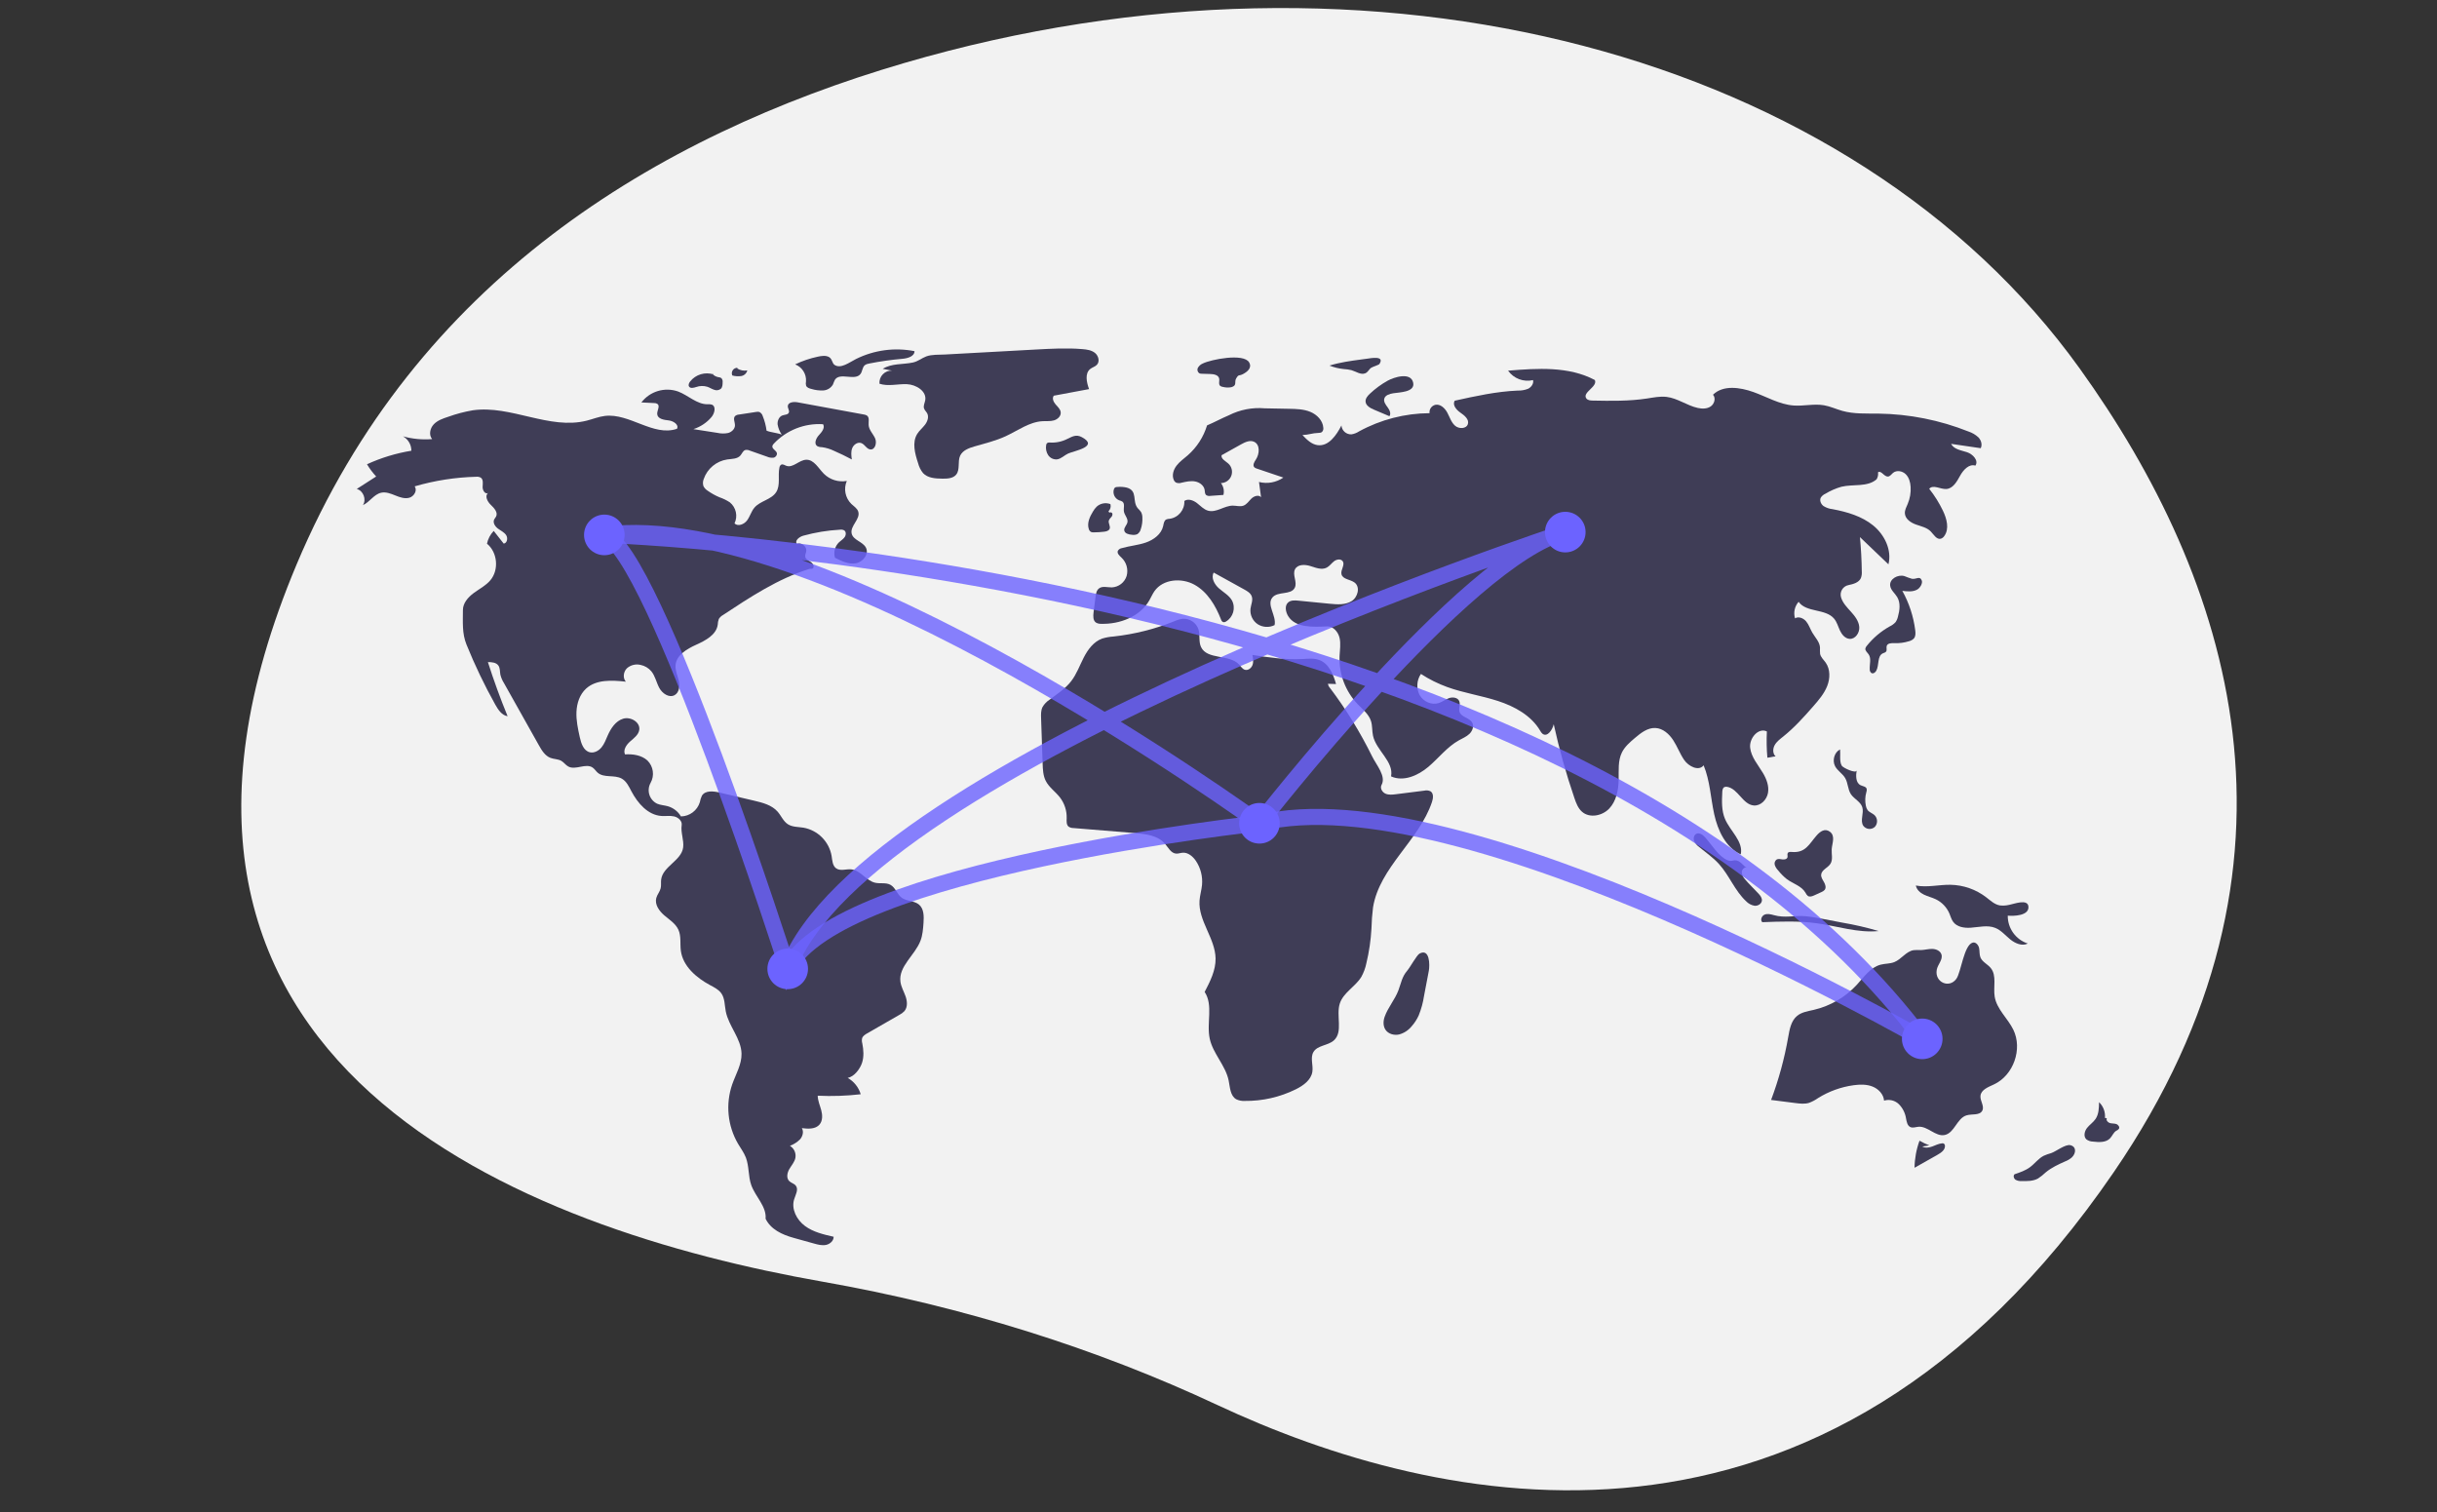 <svg height="188" viewBox="0 0 303 188" width="303" xmlns="http://www.w3.org/2000/svg"><rect x="0" y="0" width="303" height="188" fill="#333333" stroke="none"/><g fill="none" fill-rule="evenodd" transform="translate(30 1)"><g fill-rule="nonzero"><path d="m228.564 44.797c-28.159-39.184-87.642-55.079-146.143-37.96-30.927 9.05-60.747 27.184-75.525 62.296-26.417 62.767 29.049 82.814 65.318 89.203 17.538 3.089 34.055 8.279 49.149 15.344 27.155 12.711 75.221 23.975 111.467-28.974 26.271-38.378 14.491-73.809-4.266-99.91z" fill="#f2f2f2"/><path d="m65.31 52.55c-.079-.623-.238-1.233-.474-1.814-.061-.222-.212-.409-.418-.514-.136-.035-.278-.037-.414-.005l-2.127.325c-.178.008-.348.074-.485.189-.277.291-.004.76-.013 1.162-.01.452-.411.819-.847.94-.445.09-.903.084-1.345-.017l-2.974-.462c.876-.28 1.656-.8 2.25-1.501.391-.464.6-1.329.034-1.549-.168-.046-.343-.06-.517-.041-1.348.01-2.408-1.115-3.669-1.588-1.656-.582-3.499-.033-4.566 1.361l1.584.076c.149-.008.297.031.422.113.347.285-.084.833-.036 1.28.064.58.834.704 1.415.763s1.318.531 1.038 1.043c-2.92 1.006-5.891-1.966-8.957-1.6-.776.093-1.509.397-2.267.589-4.629 1.171-9.414-1.953-14.142-1.292-1.051.179-2.084.452-3.087.814-.644.211-1.315.44-1.782.93-.468.49-.646 1.328-.203 1.84-1.221.101-2.45-.016-3.63-.345.65.361 1.051 1.049 1.046 1.792-1.906.311-3.762.877-5.518 1.682.328.545.71 1.055 1.142 1.521l-2.413 1.55c.815.205 1.237 1.317.763 2.012.845-.376 1.369-1.349 2.273-1.546.592-.129 1.195.113 1.757.341.562.228 1.179.448 1.761.277s1.011-.925.641-1.406c2.486-.725 5.055-1.127 7.644-1.194.2-.025.402.013.579.11.337.234.248.739.23 1.149-.018.41.301.948.667.764-.431.374-.063 1.077.351 1.47.413.393.912.935.659 1.446-.066.133-.178.24-.242.375-.188.397.11.86.462 1.124s.782.448 1.026.814.133 1.005-.303 1.056l-1.24-1.575c-.424.439-.714.99-.838 1.588 1.315 1.075 1.513 3.264.412 4.557-.563.661-1.363 1.063-2.061 1.578s-1.345 1.25-1.343 2.118c.003 1.5-.12 2.893.443 4.284 1.036 2.564 2.233 5.06 3.583 7.474.354.634.812 1.329 1.53 1.438-.907-2.209-1.724-4.452-2.45-6.73.473.002 1.02.039 1.297.423.23.317.18.749.252 1.134.091.373.242.729.448 1.053l4.333 7.718c.359.64.771 1.327 1.458 1.586.439.166.947.134 1.351.373.317.187.53.519.853.695.913.498 2.182-.457 3.035.137.244.17.399.44.624.635.788.682 2.08.226 2.99.735.586.328.89.984 1.203 1.578.783 1.489 2.05 2.948 3.729 3.067.527.037 1.066-.063 1.581.055s1.023.567.94 1.089c-.142.895.3 1.875.182 2.773-.216 1.636-2.537 2.355-2.736 3.993-.044.359.025.729-.061 1.08-.105.43-.428.781-.543 1.208-.218.811.363 1.617 1.001 2.163.638.545 1.399 1.016 1.748 1.779.369.807.188 1.748.307 2.627.262 1.919 1.919 3.341 3.625 4.259.52.279 1.078.55 1.414 1.035.439.633.395 1.467.542 2.223.359 1.852 1.918 3.377 1.962 5.263.031 1.34-.714 2.556-1.159 3.821-.844 2.452-.579 5.15.728 7.39.333.562.731 1.092.967 1.702.42 1.088.284 2.324.671 3.423.512 1.454 1.92 2.655 1.785 4.19.639 1.327 2.05 1.979 3.469 2.374l2.543.708c.487.136.996.272 1.492.174.496-.098.969-.51.956-1.015-1.247-.281-2.534-.58-3.562-1.34s-1.732-2.113-1.342-3.331c.181-.565.566-1.217.2-1.683-.209-.267-.593-.337-.829-.581-.369-.38-.242-1.019.023-1.477.265-.458.648-.868.755-1.387.11-.594-.16-1.194-.678-1.505.472-.178.9-.453 1.259-.808.331-.378.484-.961.224-1.391.773.098 1.686.146 2.194-.445.405-.472.378-1.179.217-1.78-.16-.602-.431-1.186-.439-1.808 1.784.085 3.572.024 5.346-.181-.257-.864-.84-1.594-1.625-2.036.803-.136 1.535-1.098 1.789-1.872.254-.774.189-1.618.032-2.418-.06-.206-.069-.423-.024-.633.09-.288.374-.464.636-.615l3.988-2.29c.238-.119.454-.279.638-.471.418-.491.356-1.232.142-1.84-.214-.608-.557-1.18-.639-1.819-.246-1.912 1.8-3.284 2.491-5.084.271-.706.326-1.474.379-2.229.056-.811.061-1.752-.562-2.275-.597-.501-1.529-.389-2.153-.855-.572-.427-.77-1.256-1.395-1.601-.568-.313-1.28-.114-1.911-.261-1.112-.259-1.812-1.541-2.947-1.66-.641-.067-1.366.246-1.891-.127-.463-.329-.481-.99-.569-1.551-.316-1.785-1.711-3.184-3.495-3.506-.661-.106-1.38-.066-1.942-.429-.569-.368-.83-1.056-1.277-1.565-.72-.821-1.855-1.112-2.918-1.362l-4.324-1.016c-.768-.18-1.757-.276-2.169.396-.122.256-.208.527-.257.807-.317 1.037-1.266 1.751-2.35 1.769-.362-.618-.949-1.072-1.639-1.268-.438-.122-.908-.136-1.326-.316-.46-.225-.808-.629-.961-1.118s-.098-1.019.152-1.466c.512-.912.35-2.055-.396-2.789-.735-.66-1.799-.82-2.785-.754-.258-.563.174-1.199.639-1.609s1.03-.812 1.132-1.423c.159-.962-1.068-1.692-2-1.406-.932.287-1.527 1.192-1.92 2.084-.226.512-.417 1.051-.773 1.483-.356.432-.929.741-1.471.602-.767-.196-1.064-1.108-1.233-1.881-.228-1.038-.457-2.09-.409-3.151.048-1.061.406-2.151 1.188-2.87 1.275-1.171 3.232-1.056 4.953-.869-.407-.458-.306-1.23.129-1.662.466-.414 1.107-.572 1.712-.421.519.108.986.387 1.327.793.489.596.628 1.402.998 2.079.37.677 1.201 1.254 1.882.891.588-.314.681-1.129.535-1.779-.146-.65-.457-1.282-.404-1.946.101-1.267 1.415-2.03 2.574-2.552s2.486-1.224 2.67-2.482c.006-.246.053-.49.138-.721.129-.204.307-.372.519-.488 3.383-2.236 6.822-4.499 10.689-5.72.201-.064.225.007.43-.043.287-.166.097-.625-.178-.809-.275-.185-.643-.327-.713-.65-.051-.238.089-.472.125-.713.09-.592-.618-1.138-1.168-.902-.311-.411.304-.889.801-1.026 1.492-.411 3.024-.661 4.569-.746.178-.028.361.003.52.088.26.18.226.592.042.849-.184.257-.47.418-.699.635-.511.497-.701 1.238-.495 1.92.807.41 1.684.833 2.577.688.894-.145 1.687-1.148 1.267-1.95-.391-.747-1.566-.915-1.768-1.733-.237-.958 1.12-1.81.814-2.749-.134-.411-.543-.653-.858-.95-.76-.745-.984-1.88-.564-2.857-1.039.183-2.102-.15-2.851-.892-.682-.688-1.226-1.774-2.195-1.743-.889.028-1.654 1.065-2.485.749-.204-.078-.42-.236-.618-.143-.132.085-.217.227-.231.383-.211 1.01.152 2.16-.398 3.033-.599.949-1.984 1.081-2.71 1.937-.394.465-.547 1.091-.909 1.581s-1.131.801-1.566.375c.44-.904.197-1.993-.586-2.624-.404-.263-.839-.475-1.295-.63-.51-.216-.995-.486-1.447-.806-.226-.137-.41-.333-.531-.568-.096-.294-.083-.613.036-.899.449-1.288 1.575-2.221 2.924-2.424.579-.079 1.252-.051 1.635-.492.203-.233.309-.586.603-.681.188-.038.384-.014.557.069l2.16.76c.241.109.506.153.77.127.271-.036.468-.276.451-.548-.069-.359-.621-.531-.571-.893.028-.117.091-.223.181-.304 1.579-1.68 3.825-2.567 6.126-2.419.273.448-.159.978-.517 1.36-.359.382-.647 1.065-.213 1.36.178.091.376.135.575.13.532.072 1.049.229 1.531.464.747.325 1.479.68 2.197 1.066-.063-.473-.124-.972.055-1.415.179-.443.689-.79 1.135-.617.429.166.649.734 1.107.786.61.069.851-.832.596-1.39-.255-.559-.759-1.026-.801-1.639-.028-.413.129-.926-.201-1.176-.117-.075-.251-.122-.389-.137l-8.241-1.517c-.489-.09-1.196-.021-1.218.476-.012.277.236.552.126.807-.117.272-.502.247-.782.344-.435.149-.653.666-.612 1.124.076.455.253.888.516 1.267-.536-.224-1.348-.265-1.884-.49z" fill="#3f3d56"/><path d="m58.734 45.554c-1.065-.352-2.236-.002-2.931.878-.136.179-.25.425-.136.618.163.277.578.168.884.069.45-.161.939-.172 1.396-.033.287.099.544.273.833.368.286.12.615.072.855-.125.198-.202.21-.516.211-.799.028-.192-.032-.386-.164-.528-.116-.067-.245-.105-.379-.112-.299-.055-.568-.213-.763-.446" fill="#3f3d56"/><path d="m61.706 44.727c-.237-.013-.463.098-.597.294s-.157.446-.059.662c.357.097.73.122 1.097.072.374-.058.677-.335.767-.703-.432.079-.877-.007-1.25-.239" fill="#3f3d56"/><path d="m71.676 43.345c-.972.207-1.916.527-2.813.956.868.334 1.416 1.195 1.35 2.123-.038.173-.034.354.013.525.103.25.403.344.666.409.473.144.967.207 1.461.186.502-.026.957-.304 1.209-.739.072-.203.156-.402.251-.594.631-.961 2.505.201 3.183-.728.239-.327.217-.82.528-1.079.161-.113.347-.184.543-.207 1.362-.271 2.738-.467 4.122-.587.656-.057 1.51-.292 1.516-.951-2.469-.485-5.03-.141-7.283.98-.812.407-1.886 1.262-2.668.723-.293-.202-.278-.745-.681-.972-.412-.232-.957-.138-1.395-.045z" fill="#3f3d56"/><path d="m79.751 44.855 1.159.223c-.432-.019-.851.149-1.15.46-.299.312-.45.737-.413 1.168 1.086.363 2.269.01 3.412.058s2.474.865 2.279 1.993c-.059.341-.256.682-.154 1.012.072.232.276.396.391.609.24.445.048 1.007-.255 1.411-.303.404-.711.727-.978 1.156-.662 1.068-.286 2.449.109 3.643.114.451.325.872.618 1.233.585.622 1.537.676 2.391.688.621.009 1.333-.022 1.725-.503.513-.628.154-1.608.492-2.346.307-.67 1.088-.957 1.796-1.161 1.297-.373 2.618-.691 3.844-1.254 1.522-.7 2.945-1.791 4.618-1.881.469-.025.95.03 1.402-.098.452-.129.882-.519.847-.988-.029-.401-.368-.695-.633-.997-.265-.302-.473-.766-.229-1.086l4.385-.819c-.311-.847-.553-1.963.161-2.514.258-.199.603-.278.822-.519.374-.41.186-1.116-.246-1.465-.432-.349-1.015-.43-1.568-.475-1.923-.16-3.857-.054-5.783.051-3.766.206-7.532.413-11.298.619-.758.042-1.633-.022-2.329.237-.589.219-1.007.621-1.68.762-1.243.261-2.61.084-3.735.782z" fill="#3f3d56"/><path d="m100.518 54.017c-.118-.019-.239.009-.337.077-.065.072-.104.163-.11.26-.075.427.014.866.25 1.23.244.363.666.566 1.102.529.522-.067.907-.512 1.386-.729.74-.335 3.88-.856 1.708-2.03-.749-.405-1.233-.047-1.823.219-.671.343-1.424.497-2.176.445z" fill="#3f3d56"/><path d="m119.548 44.192c-.254.104-.466.288-.604.525-.132.25-.044.559.199.703.095.034.195.05.296.047l1.032.031c.438.013.986.106 1.103.529.087.314-.108.717.128.941.101.078.223.126.351.137.34.087.695.099 1.039.034.751-.201.356-.659.593-1.067.362-.624.299-.246.936-.604.471-.264 1.079-.743.686-1.417-.683-1.171-4.751-.361-5.759.142z" fill="#3f3d56"/><path d="m139.908 43.604-.599.08c-1.351.18-2.709.362-4.01.768.563.223 1.154.368 1.756.431.332.016.661.063.984.14.575.171 1.154.613 1.709.387.344-.14.457-.499.742-.689.197-.131.944-.343 1.027-.476.675-1.07-1.09-.71-1.608-.641z" fill="#3f3d56"/><path d="m142.538 46.326c-.8.447-1.542.991-2.21 1.619-.281.265-.569.594-.543.979.034.512.58.809 1.052 1.01l1.915.811c.232-.327.02-.779-.22-1.101-.24-.322-.525-.694-.419-1.081.121-.442.66-.592 1.112-.669.736-.124 2.722-.114 2.483-1.3-.281-1.398-2.429-.68-3.168-.267z" fill="#3f3d56"/><path d="m142.153 125.425c-.182.528-.2 1.149.116 1.61.354.517 1.062.71 1.675.579.61-.162 1.154-.512 1.555-1.0.367-.409.668-.871.894-1.371.315-.78.538-1.594.663-2.425l.595-3.122c.133-.698.128-2.837-1.155-2.14-.35.19-1.161 1.693-1.528 2.12-.662.768-.749 1.514-1.097 2.444-.436 1.166-1.313 2.137-1.716 3.305z" fill="#3f3d56"/><path d="m209.877 141.399c-.42-.164-.827-.358-1.218-.58-.393 1.08-.602 2.218-.618 3.366l2.871-1.625c.432-.244.921-.584.912-1.08.008-.125-.053-.244-.159-.311-.064-.026-.133-.034-.201-.024-.426.035-.814.245-1.215.391-.402.146-.871.223-1.24.006" fill="#3f3d56"/><path d="m225.022 142.364c-.315.086-.623.196-.921.33-.659.335-1.107.972-1.7 1.413-.567.423-1.25.654-1.921.88-.197.174-.107.525.107.679.23.131.494.19.758.17.697.015 1.43.022 2.041-.314.344-.223.665-.478.961-.762.713-.595 1.57-.988 2.418-1.367.309-.117.594-.287.843-.504.533-.525.57-1.335-.198-1.514-.621-.144-1.797.797-2.388.989z" fill="#3f3d56"/><path d="m231.714 137.992c.07-.732-.2-1.455-.733-1.962-.008.723-.03 1.493-.436 2.09-.29.426-.744.713-1.061 1.119s-.458 1.049-.086 1.405c.238.181.528.281.827.285.741.087 1.598.136 2.118-.399.284-.292.422-.725.768-.94.129-.054.244-.136.337-.241.143-.227-.084-.526-.34-.608-.255-.082-.537-.043-.794-.121-.257-.078-.492-.366-.361-.6" fill="#3f3d56"/><path d="m219.821 111.494c-.389.095-.791.118-1.188.07-.66-.121-1.173-.618-1.705-1.026-1.266-.964-2.805-1.502-4.395-1.536-1.447-.027-2.908.365-4.329.091.093.516.535.904 1.006 1.134.472.23.992.346 1.466.572.759.365 1.361.991 1.695 1.764.153.356.249.744.48 1.055.472.636 1.368.775 2.158.723 1.03-.068 2.107-.364 3.065.02.733.294 1.258.936 1.871 1.435s1.475.87 2.178.509c-1.499-.485-2.508-1.889-2.491-3.464.69.063 2.676.039 2.569-1.133-.091-.993-1.786-.321-2.378-.213z" fill="#3f3d56"/><path d="m210.8 119.573c.122-.672.792-1.265.584-1.915-.144-.449-.665-.671-1.137-.682s-.936.129-1.407.143c-.307-.016-.615-.012-.922.013-.937.154-1.514 1.136-2.397 1.485-.537.212-1.14.172-1.698.318-1.267.333-2.069 1.531-2.955 2.496-1.431 1.553-3.296 2.64-5.352 3.121-.721.167-1.495.274-2.068.742-.758.62-.945 1.682-1.114 2.647-.466 2.664-1.179 5.28-2.128 7.812l3.009.384c.572.073 1.165.145 1.716-.025.401-.151.78-.353 1.129-.601 1.34-.832 2.84-1.373 4.403-1.589.788-.108 1.614-.128 2.354.165.739.293 1.374.957 1.436 1.75.652-.203 1.362-.03 1.848.449.471.48.78 1.096.882 1.761.079.412.159.905.541 1.078.312.141.669-.011 1.01-.038 1.157-.093 2.117 1.256 3.254 1.024 1.22-.249 1.519-2.076 2.709-2.441.683-.21 1.642.045 1.969-.59.288-.56-.287-1.207-.228-1.834.073-.772.984-1.1 1.687-1.43 2.422-1.136 3.571-4.395 2.397-6.799-.695-1.424-2.063-2.545-2.316-4.11-.194-1.204.28-2.607-.487-3.555-.39-.482-1.051-.748-1.284-1.323-.146-.362-.087-.773-.166-1.155-.079-.382-.412-.782-.79-.683-1.096.288-1.446 3.674-2.033 4.497-.892 1.251-2.724.427-2.443-1.114z" fill="#3f3d56"/><path d="m190.537 112.773c-.375-.105-.784-.209-1.143-.058-.359.15-.569.677-.28.939 2.254-.088 4.521-.175 6.756.131 2.575.353 5.123 1.226 7.709.969-1.477-.436-2.979-.784-4.497-1.043l-2.532-.484c-.679-.142-1.365-.248-2.056-.318-1.444-.119-2.537.262-3.957-.136z" fill="#3f3d56"/><path d="m192.794 104.924c-.187-.016-.419-.029-.516.132-.092.154.013.357-.036.529-.068.235-.376.296-.619.264-.243-.032-.506-.109-.721.008-.224.153-.32.436-.236.694.088.25.23.476.417.664.318.401.681.765 1.081 1.085.775.572 1.824.847 2.312 1.677.069.161.175.303.309.416.234.148.54.035.792-.08l.884-.404c.159-.057.301-.154.413-.281.202-.274.078-.664-.092-.959-.169-.295-.386-.601-.35-.939.065-.603.841-.834 1.16-1.351.322-.52.112-1.191.149-1.802.043-.714.492-1.643-.23-2.177-.614-.453-1.2-.034-1.641.466-.929 1.056-1.368 2.199-3.076 2.056z" fill="#3f3d56"/><path d="m198.159 94.254c.302.578.931.923 1.26 1.485.357.61.316 1.398.703 1.989.397.607 1.196.929 1.419 1.618.243.753-.308 1.669.131 2.327.166.217.415.356.687.381s.543-.065.745-.249c.385-.42.366-1.07-.043-1.466-.26-.237-.634-.34-.851-.617-.113-.16-.189-.344-.221-.537-.118-.558-.099-1.136.055-1.685.058-.139.073-.293.042-.441-.098-.284-.483-.305-.753-.437-.614-.3-.599-1.166-.492-1.841-.071.449-1.671-.315-1.839-.569-.333-.505-.152-1.48-.218-2.039-.718.346-.996 1.373-.627 2.079z" fill="#3f3d56"/><path d="m182.042 103.144c-.295-.331-.74-.676-1.136-.477-.302.152-.385.57-.267.887.144.308.366.572.644.768.825.68 1.713 1.294 2.433 2.085 1.288 1.415 1.97 3.325 3.371 4.629.282.302.654.504 1.061.574.408.038.866-.223.913-.63.039-.335-.195-.636-.424-.884-.544-.592-1.14-1.137-1.654-1.755-.237-.238-.386-.549-.423-.883-.003-.333.301-.682.624-.599-.392-.1-.683-.754-1.259-.877-.481-.103-.598.195-1.17-.05-1.092-.469-1.949-1.932-2.714-2.788z" fill="#3f3d56"/><path d="m207.71 70.957c-.313-.093-.621-.203-.923-.33-.811-.243-1.884.353-1.776 1.193.072.558.591.934.878 1.418.425.718.312 1.628.088 2.432-.055.249-.159.484-.307.692-.206.219-.453.397-.727.523-1.095.614-2.061 1.435-2.844 2.417-.085.091-.144.202-.172.324-.039.284.246.49.408.727.358.525.099 1.232.135 1.867-.011.182.073.358.222.463.216.11.471-.077.588-.288.388-.703.096-1.832.824-2.171.138-.064.305-.091.397-.212.146-.192.005-.476.079-.706.111-.344.582-.36.944-.345.623.026 1.245-.057 1.84-.245.233-.055.445-.178.609-.353.218-.272.198-.658.155-1.003-.218-1.722-.763-3.386-1.607-4.902.64.082 1.335.152 1.887-.181.309-.187.68-.745.526-1.125-.242-.601-.68-.095-1.224-.196z" fill="#3f3d56"/><path d="m125.718 80.426c.077.411.152.843.017 1.238s-.558.726-.957.604c-.31-.094-.489-.406-.71-.644-1.225-1.322-3.988-.557-4.744-2.192-.309-.668-.099-1.467-.31-2.172-.273-.838-1.078-1.385-1.958-1.33-.39.056-.77.17-1.127.336-2.392.958-4.903 1.586-7.465 1.867-.487.03-.968.117-1.434.261-1.052.381-1.77 1.356-2.282 2.351-.511.995-.889 2.072-1.575 2.956-.721.929-1.73 1.58-2.672 2.283-.363.234-.665.551-.882.924-.204.419-.193.907-.177 1.373l.193 5.66c.025.728.056 1.482.382 2.134.407.814 1.211 1.346 1.768 2.065.569.739.866 1.651.839 2.583-.012.375-.049.818.243 1.053.178.115.385.175.597.172l7.657.627c1.347.11 2.839.291 3.719 1.318.415.484.748 1.181 1.384 1.233.273.022.538-.09.811-.111.688-.054 1.292.468 1.674 1.043.577.877.839 1.924.743 2.969-.063.656-.266 1.294-.31 1.952-.167 2.502 1.954 4.677 1.996 7.184.024 1.475-.676 2.853-1.359 4.161 1.102 1.669.2 3.892.638 5.843.416 1.851 1.96 3.301 2.344 5.159.176.851.186 1.897.936 2.336.329.16.694.233 1.06.212 2.205.026 4.384-.47 6.361-1.448.927-.46 1.889-1.147 2.051-2.17.131-.825-.288-1.747.138-2.466.502-.847 1.787-.78 2.525-1.43 1.197-1.056.264-3.07.749-4.591.436-1.367 1.937-2.094 2.681-3.321.293-.528.503-1.097.623-1.689.341-1.414.553-2.855.634-4.307.02-.882.085-1.763.195-2.638.802-4.984 5.73-8.322 7.33-13.11.153-.457.225-1.066-.182-1.325-.241-.115-.515-.144-.775-.081l-3.53.445c-.438.055-.903.107-1.306-.075s-.691-.691-.478-1.078c.599-1.086-.634-2.458-1.181-3.571-1.475-2.996-3.232-5.846-5.247-8.51-.129-.137-.21-.312-.23-.499l1.002.033c-.338-1.213-.896-2.541-2.075-2.985-.664-.25-1.4-.164-2.109-.125-2.03.111-4.206-.196-6.215-.506z" fill="#3f3d56"/><path d="m131.935 53.083c.531.564 1.126 1.162 1.895 1.261 1.358.174 2.334-1.23 2.955-2.449.048.646.601 1.137 1.249 1.107.335-.056.655-.181.939-.367 2.69-1.47 5.702-2.249 8.767-2.266-.061-.481.251-.93.723-1.041.623-.124 1.185.415 1.485.975.301.56.488 1.208.966 1.627.478.419 1.402.401 1.591-.206.181-.582-.426-1.079-.93-1.422-.504-.343-1.035-.979-.696-1.486 2.575-.57 5.167-1.142 7.802-1.256.449.016.896-.061 1.313-.226.402-.197.721-.645.613-1.079-1.176.277-2.403-.186-3.103-1.171 3.657-.302 7.546-.559 10.786 1.162.389.835-1.593 1.529-1.063 2.282.169.24.508.268.802.274 2.252.042 4.517.083 6.743-.257.814-.124 1.635-.3 2.452-.199 1.361.168 2.524 1.076 3.863 1.372.545.12 1.156.125 1.615-.192.459-.317.657-1.038.28-1.45 1.26-1.235 3.352-.929 5.015-.338 1.663.591 3.238 1.545 4.998 1.677 1.262.095 2.541-.245 3.788-.029.784.136 1.513.484 2.279.698 1.448.405 2.981.32 4.485.339 3.837.052 7.632.806 11.198 2.225.464.151.889.402 1.245.735.332.355.501.907.278 1.339l-3.684-.538c.347.683 1.245.8 1.974 1.036.729.236 1.485 1.041 1.047 1.67-.79-.252-1.506.538-1.905 1.265-.399.727-.886 1.597-1.714 1.642-.742.04-1.638-.592-2.122-.028.668.842 1.24 1.757 1.705 2.726.478.995.818 2.248.172 3.144-.102.16-.256.279-.436.338-.527.133-.87-.511-1.248-.902-.476-.493-1.197-.632-1.842-.863-.645-.231-1.325-.685-1.375-1.369-.031-.425.193-.82.358-1.213.278-.662.399-1.38.355-2.097-.036-.577-.198-1.177-.612-1.58-.414-.403-1.129-.531-1.574-.162-.207.172-.374.448-.643.458-.476.018-.842-.812-1.225-.528.045.302-.018.61-.177.87-1.143.994-2.899.574-4.372.925-.701.201-1.372.493-1.995.871-.233.1-.432.266-.57.479-.184.357.019.815.343 1.053.344.211.73.343 1.131.386 1.796.34 3.619.867 5.037 2.021 1.418 1.154 2.348 3.061 1.9 4.834l-3.543-3.385c.135 1.421.211 2.847.229 4.276.023.279-.015.56-.112.822-.253.558-.937.746-1.537.869-.337.064-.631.269-.808.564s-.219.651-.116.978c.213.695.744 1.236 1.231 1.776s.965 1.153 1.029 1.877-.482 1.54-1.207 1.489c-.549-.038-.957-.53-1.192-1.029-.234-.498-.374-1.054-.726-1.477-1.066-1.282-3.46-.733-4.415-2.099-.495.561-.664 1.339-.447 2.055.444-.278 1.052-.02 1.386.384.334.404.491.922.753 1.376.354.612.917 1.155.966 1.861-.013.267-.009.534.013.8.088.427.449.734.699 1.092.583.831.554 1.973.178 2.917-.376.943-1.051 1.731-1.719 2.496-1.168 1.335-2.359 2.662-3.744 3.77-.395.316-.817.627-1.063 1.069-.246.442-.259 1.063.119 1.399-.271.014-.756.147-1.026.16-.095-1.085-.116-2.176-.062-3.264-1.067-.513-2.217.86-2.079 2.036s.988 2.12 1.594 3.138c.443.744.772 1.612.624 2.465-.148.853-.91 1.64-1.772 1.565-1.372-.12-1.946-2.09-3.305-2.315-.12-.028-.246-.016-.358.036-.202.111-.237.381-.248.61-.056 1.128-.104 2.301.337 3.341.644 1.521 2.308 2.799 1.959 4.414-1.88-.874-2.858-2.983-3.302-5.008-.444-2.026-.518-4.152-1.314-6.067-.604.774-1.874.134-2.426-.678-.523-.77-.846-1.661-1.353-2.442-.508-.781-1.286-1.48-2.216-1.523-.975-.045-1.821.624-2.565 1.257-.612.52-1.24 1.061-1.597 1.779-.52 1.046-.384 2.279-.409 3.447-.027 1.263-.295 2.595-1.155 3.519-.861.924-2.449 1.246-3.398.413-.496-.435-.736-1.085-.949-1.709-1.03-3.007-1.888-6.07-2.57-9.175-.16.709-.782 1.622-1.376 1.204-.133-.112-.241-.251-.317-.408-1.109-1.879-3.162-3.006-5.237-3.682-2.075-.676-4.257-.991-6.309-1.734-1.15-.416-2.248-.963-3.273-1.63-.532.782-.593 1.793-.157 2.633.455.806 1.485 1.272 2.366.99.456-.146.84-.462 1.292-.618.452-.156 1.059-.079 1.256.356.189.417-.097.921.045 1.356.216.663 1.216.714 1.565 1.317.26.449.046 1.045-.325 1.407-.371.362-.867.561-1.32.813-1.471.818-2.517 2.214-3.803 3.301-1.286 1.086-3.099 1.88-4.631 1.183.365-1.849-1.838-3.207-2.243-5.048-.133-.606-.064-1.25-.255-1.84-.276-.855-1.034-1.443-1.656-2.091-1.525-1.605-2.336-3.758-2.25-5.969.034-.761.173-1.534 0-2.276s-.787-1.459-1.548-1.426c-1.738.077-3.927.206-4.839-1.275-.325-.529-.467-1.303.003-1.708.332-.286.822-.259 1.258-.216l3.915.385c.916.09 1.906.164 2.691-.314.786-.479 1.126-1.749.399-2.313-.532-.412-1.484-.389-1.639-1.044-.129-.545.474-1.163.149-1.619-.234-.327-.759-.236-1.077.009-.318.245-.549.603-.905.788-.625.325-1.371.016-2.043-.195s-1.573-.228-1.899.396c-.365.698.323 1.613-.038 2.313-.478.925-2.099.398-2.77 1.194-.771.913.525 2.274.265 3.441-.675.334-1.477.289-2.11-.119-.624-.425-.964-1.158-.886-1.908.064-.525.338-1.06.155-1.556-.148-.401-.551-.64-.925-.846l-3.805-2.102c-.353.655.093 1.468.652 1.96s1.258.863 1.625 1.511c.482.932.155 2.077-.746 2.614-.11.076-.248.1-.377.066-.123-.072-.211-.191-.245-.329-.671-1.718-1.679-3.412-3.291-4.309s-3.927-.713-4.984.799c-.251.359-.419.768-.638 1.148-1.162 2.017-3.652 2.972-5.979 2.91-.228.013-.454-.041-.652-.153-.376-.26-.359-.811-.302-1.264l.244-1.924c.049-.386.12-.813.426-1.055.431-.34 1.053-.125 1.602-.133.852-.04 1.588-.608 1.842-1.422.226-.818-.019-1.693-.637-2.275-.252-.236-.589-.533-.456-.852.107-.178.288-.3.494-.332.986-.286 2.028-.361 2.997-.699s1.91-1.029 2.139-2.03c.07-.307.102-.678.378-.83.138-.058.287-.089.437-.089 1.09-.155 1.88-1.116 1.823-2.215.465-.325 1.116-.086 1.565.259s.846.802 1.393.95c1.019.277 2.004-.625 3.061-.629.444-.002.904.155 1.322.005.424-.153.677-.574 1.002-.886.325-.312.896-.502 1.196-.166l-.256-1.894c1.042.263 2.146.063 3.03-.548l-3.305-1.117c-.115-.029-.221-.085-.309-.165-.24-.259-.002-.662.194-.956.467-.704.546-1.862-.223-2.213-.525-.239-1.127.048-1.63.329l-2.412 1.345c-.077.458.484.718.831 1.027.43.382.581.99.38 1.529-.201.539-.713.899-1.289.906.322.418.436.96.31 1.473l-1.623.117c-.182.037-.371-0-.526-.103-.174-.154-.15-.424-.19-.653-.097-.552-.637-.939-1.189-1.038-.551-.099-1.116.028-1.662.153-.232.083-.486.078-.714-.016-.131-.085-.23-.21-.283-.357-.239-.58-.016-1.263.369-1.759.384-.496.911-.859 1.384-1.272 1.13-.992 1.961-2.28 2.398-3.719.893-.374 1.818-.883 2.712-1.257 1.377-.697 2.922-.997 4.46-.864l3.025.058c.896.017 1.816.039 2.644.381.828.341 1.556 1.08 1.613 1.974.035.206-.038.415-.194.554-.117.064-.249.094-.382.086-.835.029-1.192.238-2.027.267z" fill="#3f3d56"/><path d="m107.82 62.564c.241-.228.334-.572.241-.89-.587-.226-1.251-.101-1.715.324-.179.181-.334.385-.459.607-.398.649-.749 1.423-.519 2.148.038.16.139.297.279.382.103.041.215.059.326.051.438-.001.875-.027 1.31-.081.267-.033.577-.108.68-.356.136-.326-.193-.696-.097-1.036.063-.152.158-.289.28-.4.122-.114.183-.279.165-.444-.039-.16-.283-.25-.371-.112" fill="#3f3d56"/><path d="m110.091 59.62c-.389-.089-.79-.115-1.187-.075-.088-.003-.175.017-.253.057-.076.056-.131.135-.156.226-.174.558.11 1.157.653 1.375.143.033.279.088.405.163.336.261.122.793.185 1.213.071.472.528.868.444 1.338-.066.37-.461.663-.398 1.034.067.388.559.505.952.536.228.04.462.013.674-.077.213-.146.365-.365.425-.616.161-.478.228-.983.199-1.487-.002-.229-.059-.454-.168-.656-.118-.16-.249-.31-.392-.449-.752-.875.04-2.18-1.385-2.581z" fill="#3f3d56"/></g><path d="m208.997 128.157s-57.607-33.067-82.407-26.802c0 0-52.56 5.656-58.651 18.1 0 0-16.708-52.212-22.799-53.952" opacity=".8" stroke="#6c63ff" stroke-width="2"/><path d="m67.938 119.455c9.659-25.758 96.679-54.3 96.679-54.3-12.357 3.133-38.028 36.2-38.028 36.2s-54.3-39.507-81.45-35.852c0 0 119.565 3.916 163.858 62.654" opacity=".8" stroke="#6c63ff" stroke-width="2"/><circle cx="45.139" cy="65.503" fill="#6c63ff" fill-rule="nonzero" r="2.524"/><circle cx="67.938" cy="119.455" fill="#6c63ff" fill-rule="nonzero" r="2.524"/><circle cx="164.617" cy="65.154" fill="#6c63ff" fill-rule="nonzero" r="2.524"/><circle cx="208.997" cy="128.157" fill="#6c63ff" fill-rule="nonzero" r="2.524"/><circle cx="126.59" cy="101.355" fill="#6c63ff" fill-rule="nonzero" r="2.524"/></g></svg>